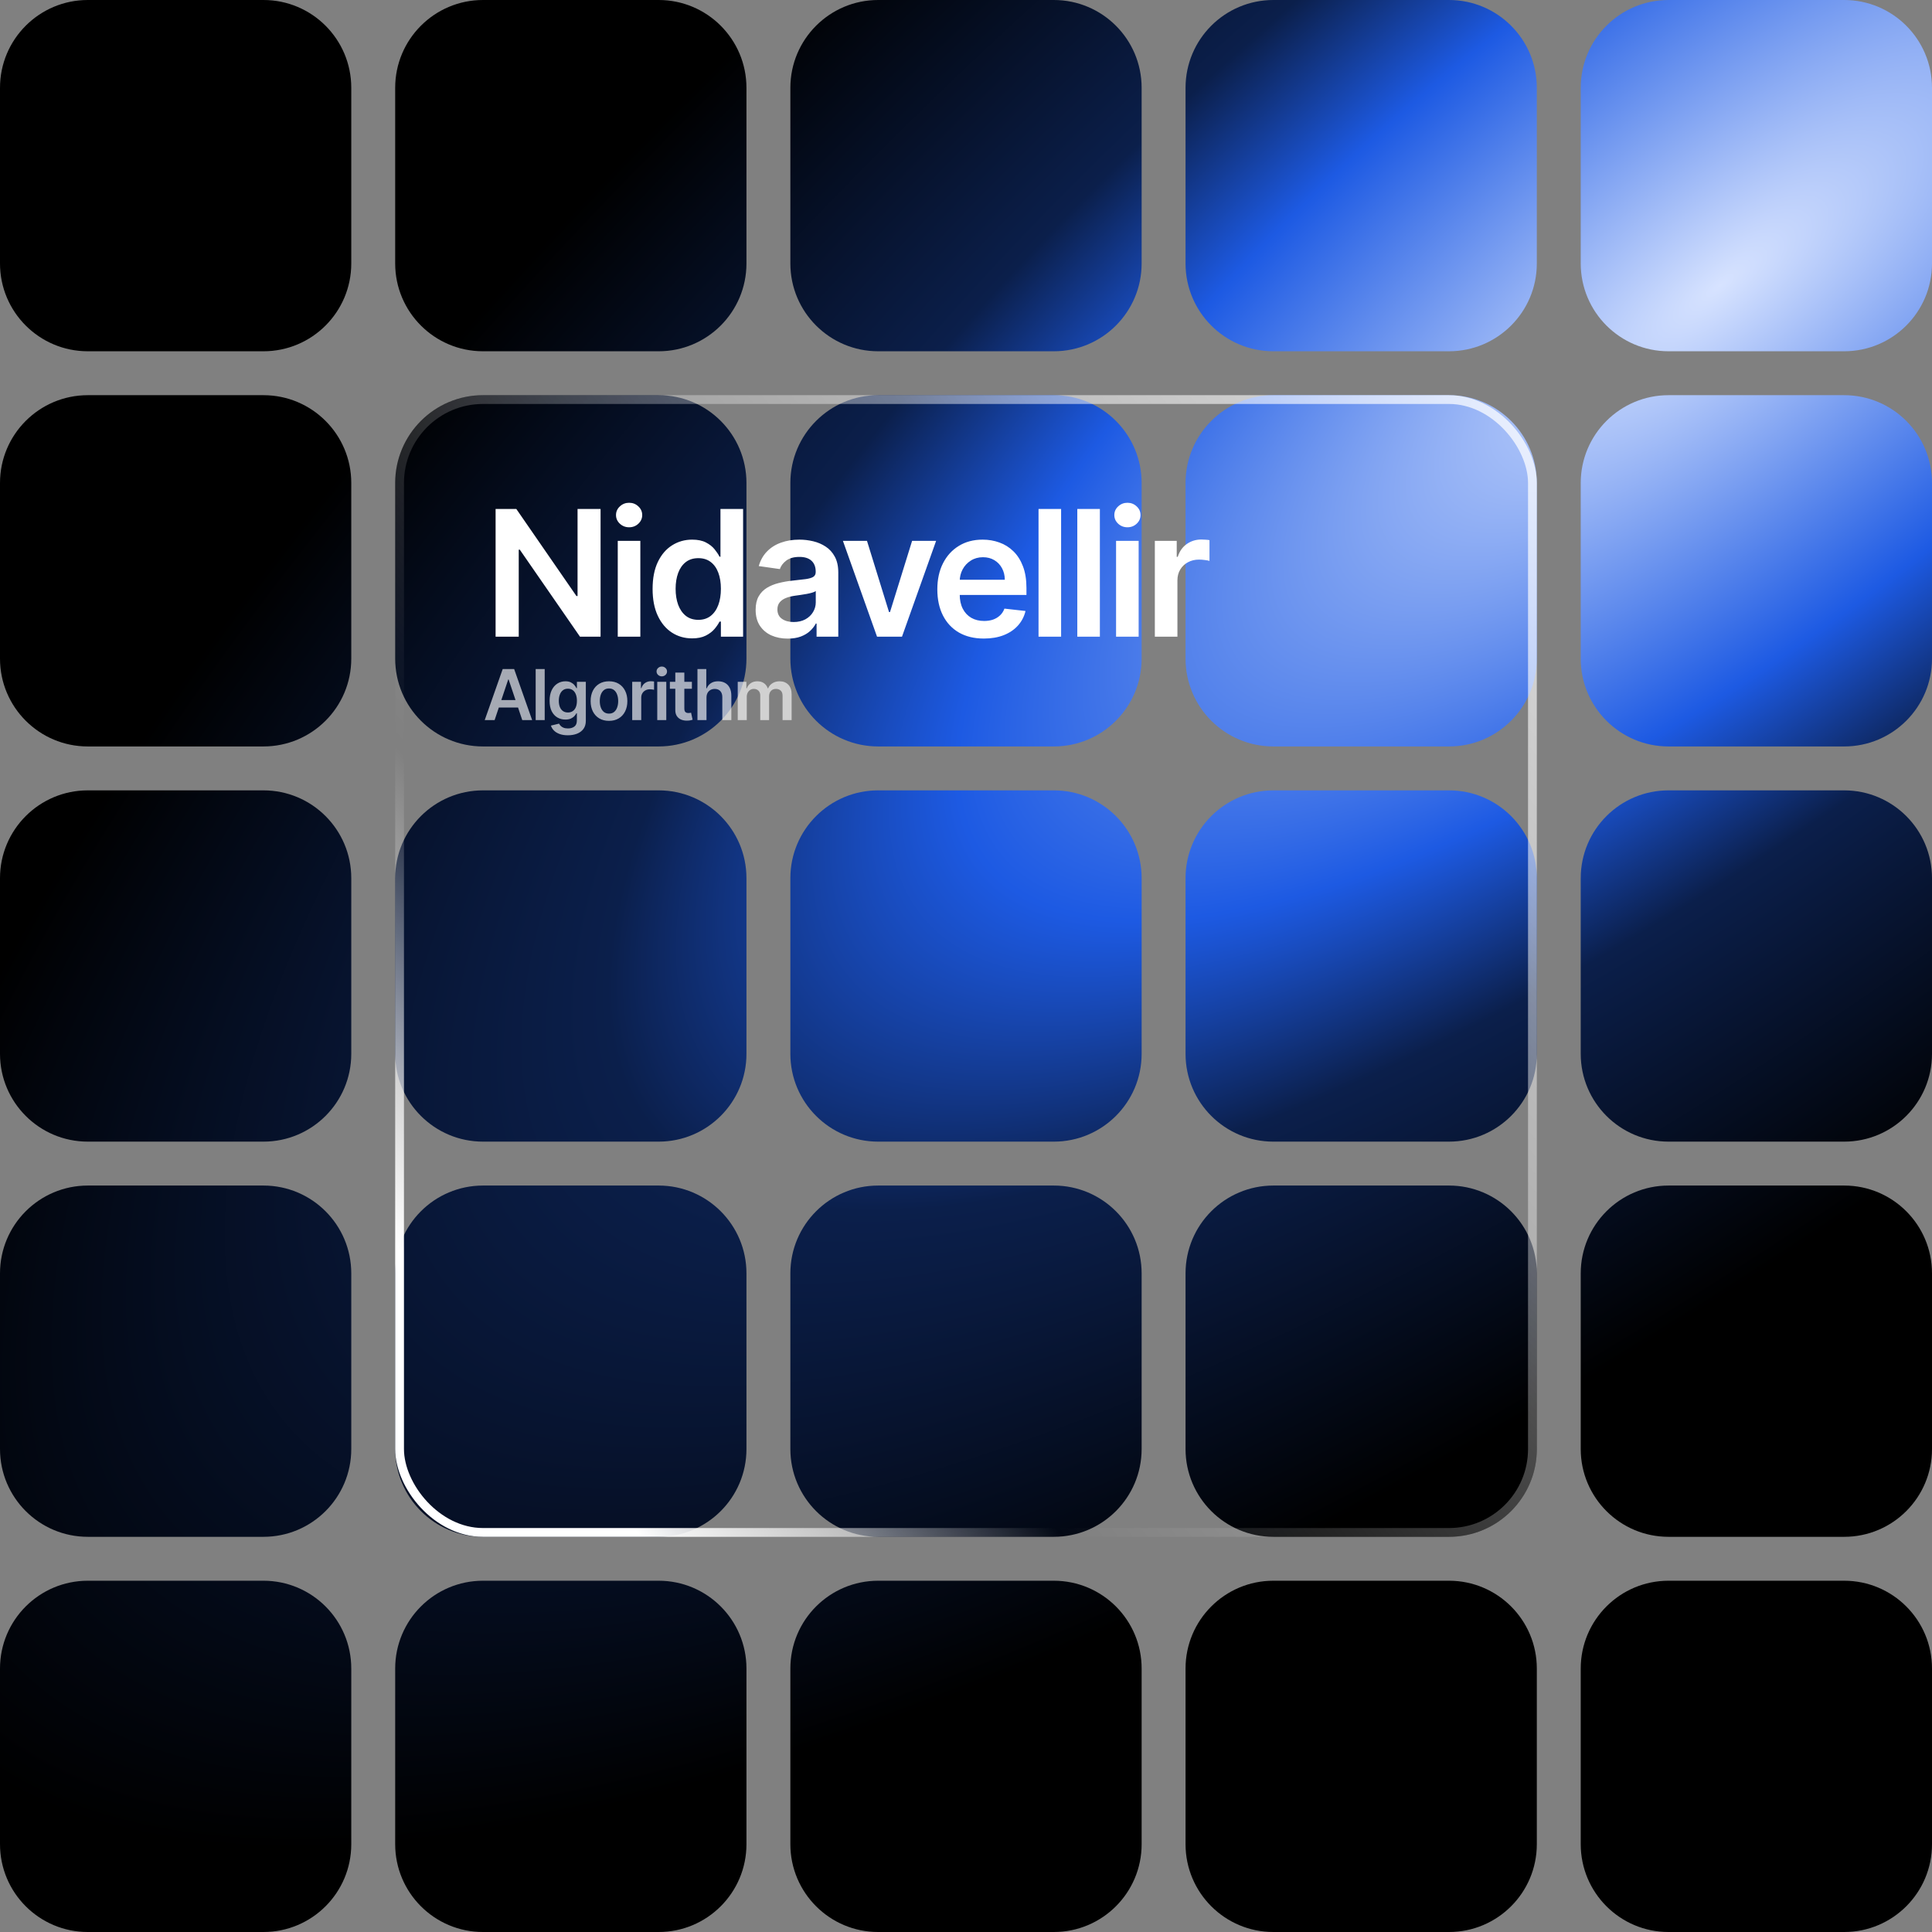 <svg width="440" height="440" viewBox="0 0 440 440" fill="none" xmlns="http://www.w3.org/2000/svg">
<rect x="0" y="0" width="440" height="440" fill="#808080" stroke="none"/>
<path fill-rule="evenodd" clip-rule="evenodd" d="M0 20C0 8.954 8.954 0 20 0H60C71.046 0 80 8.954 80 20V60C80 71.046 71.046 80 60 80H20C8.954 80 0 71.046 0 60V20ZM90 20C90 8.954 98.954 0 110 0H150C161.046 0 170 8.954 170 20V60C170 71.046 161.046 80 150 80H110C98.954 80 90 71.046 90 60V20ZM200 0C188.954 0 180 8.954 180 20V60C180 71.046 188.954 80 200 80H240C251.046 80 260 71.046 260 60V20C260 8.954 251.046 0 240 0H200ZM270 20C270 8.954 278.954 0 290 0H330C341.046 0 350 8.954 350 20V60C350 71.046 341.046 80 330 80H290C278.954 80 270 71.046 270 60V20ZM380 0C368.954 0 360 8.954 360 20V60C360 71.046 368.954 80 380 80H420C431.046 80 440 71.046 440 60V20C440 8.954 431.046 0 420 0H380ZM0 110C0 98.954 8.954 90 20 90H60C71.046 90 80 98.954 80 110V150C80 161.046 71.046 170 60 170H20C8.954 170 0 161.046 0 150V110ZM110 90C98.954 90 90 98.954 90 110V150C90 161.046 98.954 170 110 170H150C161.046 170 170 161.046 170 150V110C170 98.954 161.046 90 150 90H110ZM180 110C180 98.954 188.954 90 200 90H240C251.046 90 260 98.954 260 110V150C260 161.046 251.046 170 240 170H200C188.954 170 180 161.046 180 150V110ZM290 90C278.954 90 270 98.954 270 110V150C270 161.046 278.954 170 290 170H330C341.046 170 350 161.046 350 150V110C350 98.954 341.046 90 330 90H290ZM360 110C360 98.954 368.954 90 380 90H420C431.046 90 440 98.954 440 110V150C440 161.046 431.046 170 420 170H380C368.954 170 360 161.046 360 150V110ZM20 180C8.954 180 0 188.954 0 200V240C0 251.046 8.954 260 20 260H60C71.046 260 80 251.046 80 240V200C80 188.954 71.046 180 60 180H20ZM90 200C90 188.954 98.954 180 110 180H150C161.046 180 170 188.954 170 200V240C170 251.046 161.046 260 150 260H110C98.954 260 90 251.046 90 240V200ZM200 180C188.954 180 180 188.954 180 200V240C180 251.046 188.954 260 200 260H240C251.046 260 260 251.046 260 240V200C260 188.954 251.046 180 240 180H200ZM270 200C270 188.954 278.954 180 290 180H330C341.046 180 350 188.954 350 200V240C350 251.046 341.046 260 330 260H290C278.954 260 270 251.046 270 240V200ZM380 180C368.954 180 360 188.954 360 200V240C360 251.046 368.954 260 380 260H420C431.046 260 440 251.046 440 240V200C440 188.954 431.046 180 420 180H380ZM0 290C0 278.954 8.954 270 20 270H60C71.046 270 80 278.954 80 290V330C80 341.046 71.046 350 60 350H20C8.954 350 0 341.046 0 330V290ZM110 270C98.954 270 90 278.954 90 290V330C90 341.046 98.954 350 110 350H150C161.046 350 170 341.046 170 330V290C170 278.954 161.046 270 150 270H110ZM180 290C180 278.954 188.954 270 200 270H240C251.046 270 260 278.954 260 290V330C260 341.046 251.046 350 240 350H200C188.954 350 180 341.046 180 330V290ZM290 270C278.954 270 270 278.954 270 290V330C270 341.046 278.954 350 290 350H330C341.046 350 350 341.046 350 330V290C350 278.954 341.046 270 330 270H290ZM360 290C360 278.954 368.954 270 380 270H420C431.046 270 440 278.954 440 290V330C440 341.046 431.046 350 420 350H380C368.954 350 360 341.046 360 330V290ZM20 360C8.954 360 0 368.954 0 380V420C0 431.046 8.954 440 20 440H60C71.046 440 80 431.046 80 420V380C80 368.954 71.046 360 60 360H20ZM90 380C90 368.954 98.954 360 110 360H150C161.046 360 170 368.954 170 380V420C170 431.046 161.046 440 150 440H110C98.954 440 90 431.046 90 420V380ZM200 360C188.954 360 180 368.954 180 380V420C180 431.046 188.954 440 200 440H240C251.046 440 260 431.046 260 420V380C260 368.954 251.046 360 240 360H200ZM270 380C270 368.954 278.954 360 290 360H330C341.046 360 350 368.954 350 380V420C350 431.046 341.046 440 330 440H290C278.954 440 270 431.046 270 420V380ZM380 360C368.954 360 360 368.954 360 380V420C360 431.046 368.954 440 380 440H420C431.046 440 440 431.046 440 420V380C440 368.954 431.046 360 420 360H380Z" fill="url(#paint0_radial_276_2221)"/>
<rect x="91" y="91" width="258" height="258" rx="19" stroke="url(#paint1_linear_276_2221)" stroke-width="2"/>
<path d="M136.776 115.909V145H132.088L118.381 125.185H118.139V145H112.869V115.909H117.585L131.278 135.739H131.534V115.909H136.776ZM140.69 145V123.182H145.833V145H140.69ZM143.276 120.085C142.461 120.085 141.761 119.815 141.173 119.276C140.586 118.726 140.293 118.068 140.293 117.301C140.293 116.525 140.586 115.866 141.173 115.327C141.761 114.777 142.461 114.503 143.276 114.503C144.1 114.503 144.8 114.777 145.378 115.327C145.965 115.866 146.259 116.525 146.259 117.301C146.259 118.068 145.965 118.726 145.378 119.276C144.8 119.815 144.1 120.085 143.276 120.085ZM157.617 145.384C155.903 145.384 154.369 144.943 153.014 144.062C151.66 143.182 150.59 141.903 149.804 140.227C149.018 138.551 148.625 136.515 148.625 134.119C148.625 131.695 149.023 129.65 149.818 127.983C150.623 126.307 151.708 125.043 153.071 124.19C154.435 123.329 155.955 122.898 157.631 122.898C158.909 122.898 159.961 123.116 160.784 123.551C161.608 123.977 162.262 124.493 162.745 125.099C163.228 125.696 163.602 126.259 163.867 126.79H164.08V115.909H169.236V145H164.179V141.562H163.867C163.602 142.093 163.218 142.656 162.716 143.253C162.214 143.84 161.551 144.342 160.728 144.759C159.904 145.175 158.867 145.384 157.617 145.384ZM159.051 141.165C160.14 141.165 161.068 140.871 161.836 140.284C162.603 139.687 163.185 138.859 163.583 137.798C163.98 136.738 164.179 135.502 164.179 134.091C164.179 132.68 163.98 131.454 163.583 130.412C163.194 129.37 162.617 128.561 161.85 127.983C161.092 127.405 160.159 127.116 159.051 127.116C157.906 127.116 156.949 127.415 156.182 128.011C155.415 128.608 154.837 129.432 154.449 130.483C154.061 131.534 153.867 132.737 153.867 134.091C153.867 135.455 154.061 136.671 154.449 137.741C154.847 138.802 155.429 139.64 156.196 140.256C156.973 140.862 157.925 141.165 159.051 141.165ZM179.394 145.44C178.011 145.44 176.766 145.194 175.658 144.702C174.56 144.2 173.688 143.461 173.044 142.486C172.41 141.51 172.093 140.308 172.093 138.878C172.093 137.647 172.32 136.629 172.775 135.824C173.229 135.019 173.849 134.375 174.635 133.892C175.421 133.409 176.307 133.045 177.292 132.798C178.286 132.543 179.313 132.358 180.374 132.244C181.652 132.112 182.689 131.993 183.485 131.889C184.28 131.776 184.858 131.605 185.218 131.378C185.587 131.141 185.772 130.777 185.772 130.284V130.199C185.772 129.129 185.454 128.3 184.82 127.713C184.186 127.126 183.272 126.832 182.079 126.832C180.819 126.832 179.82 127.107 179.081 127.656C178.352 128.205 177.86 128.854 177.604 129.602L172.803 128.92C173.182 127.595 173.807 126.487 174.678 125.597C175.549 124.697 176.615 124.025 177.874 123.58C179.133 123.125 180.526 122.898 182.05 122.898C183.101 122.898 184.148 123.021 185.189 123.267C186.231 123.513 187.183 123.92 188.044 124.489C188.906 125.047 189.597 125.81 190.118 126.776C190.649 127.741 190.914 128.949 190.914 130.398V145H185.971V142.003H185.8C185.488 142.609 185.047 143.177 184.479 143.707C183.92 144.228 183.215 144.65 182.363 144.972C181.52 145.284 180.53 145.44 179.394 145.44ZM180.729 141.662C181.761 141.662 182.656 141.458 183.414 141.051C184.171 140.634 184.754 140.085 185.161 139.403C185.578 138.722 185.786 137.978 185.786 137.173V134.602C185.625 134.735 185.35 134.858 184.962 134.972C184.583 135.085 184.157 135.185 183.684 135.27C183.21 135.355 182.741 135.431 182.277 135.497C181.813 135.563 181.411 135.62 181.07 135.668C180.303 135.772 179.616 135.942 179.01 136.179C178.404 136.416 177.926 136.747 177.576 137.173C177.225 137.59 177.05 138.13 177.05 138.793C177.05 139.74 177.396 140.455 178.087 140.938C178.778 141.42 179.659 141.662 180.729 141.662ZM213.192 123.182L205.422 145H199.74L191.97 123.182H197.453L202.467 139.389H202.694L207.723 123.182H213.192ZM224.067 145.426C221.879 145.426 219.99 144.972 218.399 144.062C216.818 143.144 215.601 141.847 214.749 140.17C213.896 138.485 213.47 136.501 213.47 134.219C213.47 131.974 213.896 130.005 214.749 128.31C215.61 126.605 216.813 125.279 218.357 124.332C219.9 123.376 221.714 122.898 223.797 122.898C225.142 122.898 226.411 123.116 227.604 123.551C228.806 123.977 229.867 124.64 230.786 125.54C231.714 126.439 232.443 127.585 232.973 128.977C233.503 130.36 233.768 132.008 233.768 133.92V135.497H215.885V132.031H228.839C228.83 131.046 228.617 130.17 228.2 129.403C227.784 128.627 227.201 128.016 226.453 127.571C225.714 127.126 224.853 126.903 223.868 126.903C222.817 126.903 221.893 127.159 221.098 127.67C220.303 128.172 219.682 128.835 219.237 129.659C218.802 130.473 218.579 131.368 218.57 132.344V135.369C218.57 136.638 218.802 137.727 219.266 138.636C219.73 139.536 220.378 140.227 221.212 140.71C222.045 141.184 223.02 141.42 224.138 141.42C224.886 141.42 225.563 141.316 226.169 141.108C226.775 140.89 227.301 140.573 227.746 140.156C228.191 139.74 228.527 139.223 228.754 138.608L233.555 139.148C233.252 140.417 232.675 141.525 231.822 142.472C230.98 143.409 229.9 144.138 228.584 144.659C227.268 145.17 225.762 145.426 224.067 145.426ZM241.661 115.909V145H236.519V115.909H241.661ZM250.49 115.909V145H245.348V115.909H250.49ZM254.178 145V123.182H259.32V145H254.178ZM256.763 120.085C255.949 120.085 255.248 119.815 254.661 119.276C254.074 118.726 253.78 118.068 253.78 117.301C253.78 116.525 254.074 115.866 254.661 115.327C255.248 114.777 255.949 114.503 256.763 114.503C257.587 114.503 258.288 114.777 258.865 115.327C259.453 115.866 259.746 116.525 259.746 117.301C259.746 118.068 259.453 118.726 258.865 119.276C258.288 119.815 257.587 120.085 256.763 120.085ZM263.008 145V123.182H267.993V126.818H268.221C268.618 125.559 269.3 124.588 270.266 123.906C271.242 123.215 272.354 122.869 273.604 122.869C273.888 122.869 274.206 122.884 274.556 122.912C274.916 122.931 275.214 122.964 275.451 123.011V127.741C275.233 127.666 274.887 127.599 274.414 127.543C273.95 127.476 273.5 127.443 273.064 127.443C272.127 127.443 271.284 127.647 270.536 128.054C269.797 128.452 269.215 129.006 268.789 129.716C268.363 130.426 268.15 131.245 268.15 132.173V145H263.008Z" fill="white"/>
<path d="M112.642 164H110.392L114.489 152.364H117.091L121.193 164H118.943L115.835 154.75H115.744L112.642 164ZM112.716 159.438H118.852V161.131H112.716V159.438ZM124.052 152.364V164H121.995V152.364H124.052ZM129.322 167.455C128.584 167.455 127.949 167.354 127.419 167.153C126.889 166.956 126.462 166.691 126.14 166.358C125.818 166.025 125.595 165.655 125.47 165.25L127.322 164.801C127.406 164.972 127.527 165.14 127.686 165.307C127.845 165.477 128.059 165.617 128.328 165.727C128.601 165.841 128.943 165.898 129.356 165.898C129.94 165.898 130.423 165.756 130.805 165.472C131.188 165.191 131.379 164.729 131.379 164.085V162.432H131.277C131.171 162.644 131.015 162.862 130.811 163.085C130.61 163.309 130.343 163.496 130.01 163.648C129.68 163.799 129.265 163.875 128.765 163.875C128.095 163.875 127.487 163.718 126.942 163.403C126.4 163.085 125.968 162.612 125.646 161.983C125.328 161.35 125.169 160.559 125.169 159.608C125.169 158.65 125.328 157.841 125.646 157.182C125.968 156.519 126.402 156.017 126.947 155.676C127.493 155.331 128.101 155.159 128.771 155.159C129.283 155.159 129.703 155.246 130.033 155.42C130.366 155.591 130.631 155.797 130.828 156.04C131.025 156.278 131.175 156.504 131.277 156.716H131.39V155.273H133.419V164.142C133.419 164.888 133.241 165.506 132.885 165.994C132.529 166.483 132.042 166.848 131.425 167.091C130.807 167.333 130.106 167.455 129.322 167.455ZM129.339 162.261C129.775 162.261 130.146 162.155 130.453 161.943C130.76 161.731 130.993 161.426 131.152 161.028C131.311 160.631 131.39 160.153 131.39 159.597C131.39 159.047 131.311 158.566 131.152 158.153C130.997 157.741 130.765 157.42 130.459 157.193C130.156 156.962 129.783 156.847 129.339 156.847C128.881 156.847 128.498 156.966 128.192 157.205C127.885 157.443 127.654 157.771 127.498 158.188C127.343 158.6 127.265 159.07 127.265 159.597C127.265 160.131 127.343 160.598 127.498 161C127.658 161.398 127.89 161.708 128.197 161.932C128.508 162.152 128.889 162.261 129.339 162.261ZM138.694 164.17C137.841 164.17 137.103 163.983 136.478 163.608C135.853 163.233 135.368 162.708 135.023 162.034C134.682 161.36 134.512 160.572 134.512 159.67C134.512 158.769 134.682 157.979 135.023 157.301C135.368 156.623 135.853 156.097 136.478 155.722C137.103 155.347 137.841 155.159 138.694 155.159C139.546 155.159 140.285 155.347 140.91 155.722C141.535 156.097 142.018 156.623 142.358 157.301C142.703 157.979 142.875 158.769 142.875 159.67C142.875 160.572 142.703 161.36 142.358 162.034C142.018 162.708 141.535 163.233 140.91 163.608C140.285 163.983 139.546 164.17 138.694 164.17ZM138.705 162.523C139.167 162.523 139.553 162.396 139.864 162.142C140.175 161.884 140.406 161.54 140.557 161.108C140.713 160.676 140.79 160.195 140.79 159.665C140.79 159.131 140.713 158.648 140.557 158.216C140.406 157.78 140.175 157.434 139.864 157.176C139.553 156.919 139.167 156.79 138.705 156.79C138.232 156.79 137.838 156.919 137.523 157.176C137.213 157.434 136.98 157.78 136.824 158.216C136.673 158.648 136.597 159.131 136.597 159.665C136.597 160.195 136.673 160.676 136.824 161.108C136.98 161.54 137.213 161.884 137.523 162.142C137.838 162.396 138.232 162.523 138.705 162.523ZM143.981 164V155.273H145.976V156.727H146.066C146.226 156.223 146.498 155.835 146.885 155.562C147.275 155.286 147.72 155.148 148.22 155.148C148.333 155.148 148.46 155.153 148.601 155.165C148.744 155.172 148.864 155.186 148.958 155.205V157.097C148.871 157.066 148.733 157.04 148.544 157.017C148.358 156.991 148.178 156.977 148.004 156.977C147.629 156.977 147.292 157.059 146.993 157.222C146.697 157.381 146.464 157.602 146.294 157.886C146.123 158.17 146.038 158.498 146.038 158.869V164H143.981ZM149.685 164V155.273H151.742V164H149.685ZM150.719 154.034C150.393 154.034 150.113 153.926 149.878 153.71C149.643 153.491 149.526 153.227 149.526 152.92C149.526 152.61 149.643 152.347 149.878 152.131C150.113 151.911 150.393 151.801 150.719 151.801C151.049 151.801 151.329 151.911 151.56 152.131C151.795 152.347 151.912 152.61 151.912 152.92C151.912 153.227 151.795 153.491 151.56 153.71C151.329 153.926 151.049 154.034 150.719 154.034ZM157.575 155.273V156.864H152.558V155.273H157.575ZM153.796 153.182H155.853V161.375C155.853 161.652 155.895 161.864 155.978 162.011C156.065 162.155 156.179 162.254 156.319 162.307C156.459 162.36 156.615 162.386 156.785 162.386C156.914 162.386 157.031 162.377 157.137 162.358C157.247 162.339 157.33 162.322 157.387 162.307L157.734 163.915C157.624 163.953 157.467 163.994 157.262 164.04C157.062 164.085 156.815 164.112 156.524 164.119C156.008 164.134 155.544 164.057 155.132 163.886C154.719 163.712 154.391 163.443 154.149 163.08C153.91 162.716 153.793 162.261 153.796 161.716V153.182ZM160.899 158.886V164H158.842V152.364H160.854V156.756H160.956C161.161 156.263 161.477 155.875 161.905 155.591C162.337 155.303 162.886 155.159 163.553 155.159C164.159 155.159 164.687 155.286 165.138 155.54C165.589 155.794 165.937 156.165 166.183 156.653C166.433 157.142 166.558 157.739 166.558 158.443V164H164.502V158.761C164.502 158.174 164.35 157.718 164.047 157.392C163.748 157.062 163.327 156.898 162.786 156.898C162.422 156.898 162.096 156.977 161.808 157.136C161.524 157.292 161.301 157.517 161.138 157.812C160.979 158.108 160.899 158.466 160.899 158.886ZM168.015 164V155.273H169.981V156.756H170.083C170.265 156.256 170.566 155.866 170.987 155.585C171.407 155.301 171.909 155.159 172.492 155.159C173.083 155.159 173.581 155.303 173.987 155.591C174.396 155.875 174.684 156.263 174.85 156.756H174.941C175.134 156.271 175.46 155.884 175.918 155.597C176.38 155.305 176.928 155.159 177.56 155.159C178.363 155.159 179.019 155.413 179.526 155.92C180.034 156.428 180.288 157.169 180.288 158.142V164H178.225V158.46C178.225 157.919 178.081 157.523 177.793 157.273C177.505 157.019 177.153 156.892 176.737 156.892C176.24 156.892 175.852 157.047 175.572 157.358C175.295 157.665 175.157 158.064 175.157 158.557V164H173.14V158.375C173.14 157.924 173.004 157.564 172.731 157.295C172.462 157.027 172.11 156.892 171.674 156.892C171.379 156.892 171.11 156.968 170.867 157.119C170.625 157.267 170.432 157.477 170.288 157.75C170.144 158.019 170.072 158.333 170.072 158.693V164H168.015Z" fill="white" fill-opacity="0.64"/>
<defs>
<radialGradient id="paint0_radial_276_2221" cx="0" cy="0" r="1" gradientUnits="userSpaceOnUse" gradientTransform="translate(390.5 66.5) rotate(141.699) scale(518.872 186.7)">
<stop stop-color="#D7E3FF"/>
<stop offset="0.406" stop-color="#1D5AE3"/>
<stop offset="0.592" stop-color="#0B1F4B"/>
<stop offset="1"/>
</radialGradient>
<linearGradient id="paint1_linear_276_2221" x1="395.5" y1="23.5" x2="30.188" y2="331.158" gradientUnits="userSpaceOnUse">
<stop stop-color="white"/>
<stop offset="0.686" stop-color="white" stop-opacity="0"/>
<stop offset="0.84" stop-color="white"/>
</linearGradient>
</defs>
</svg>
